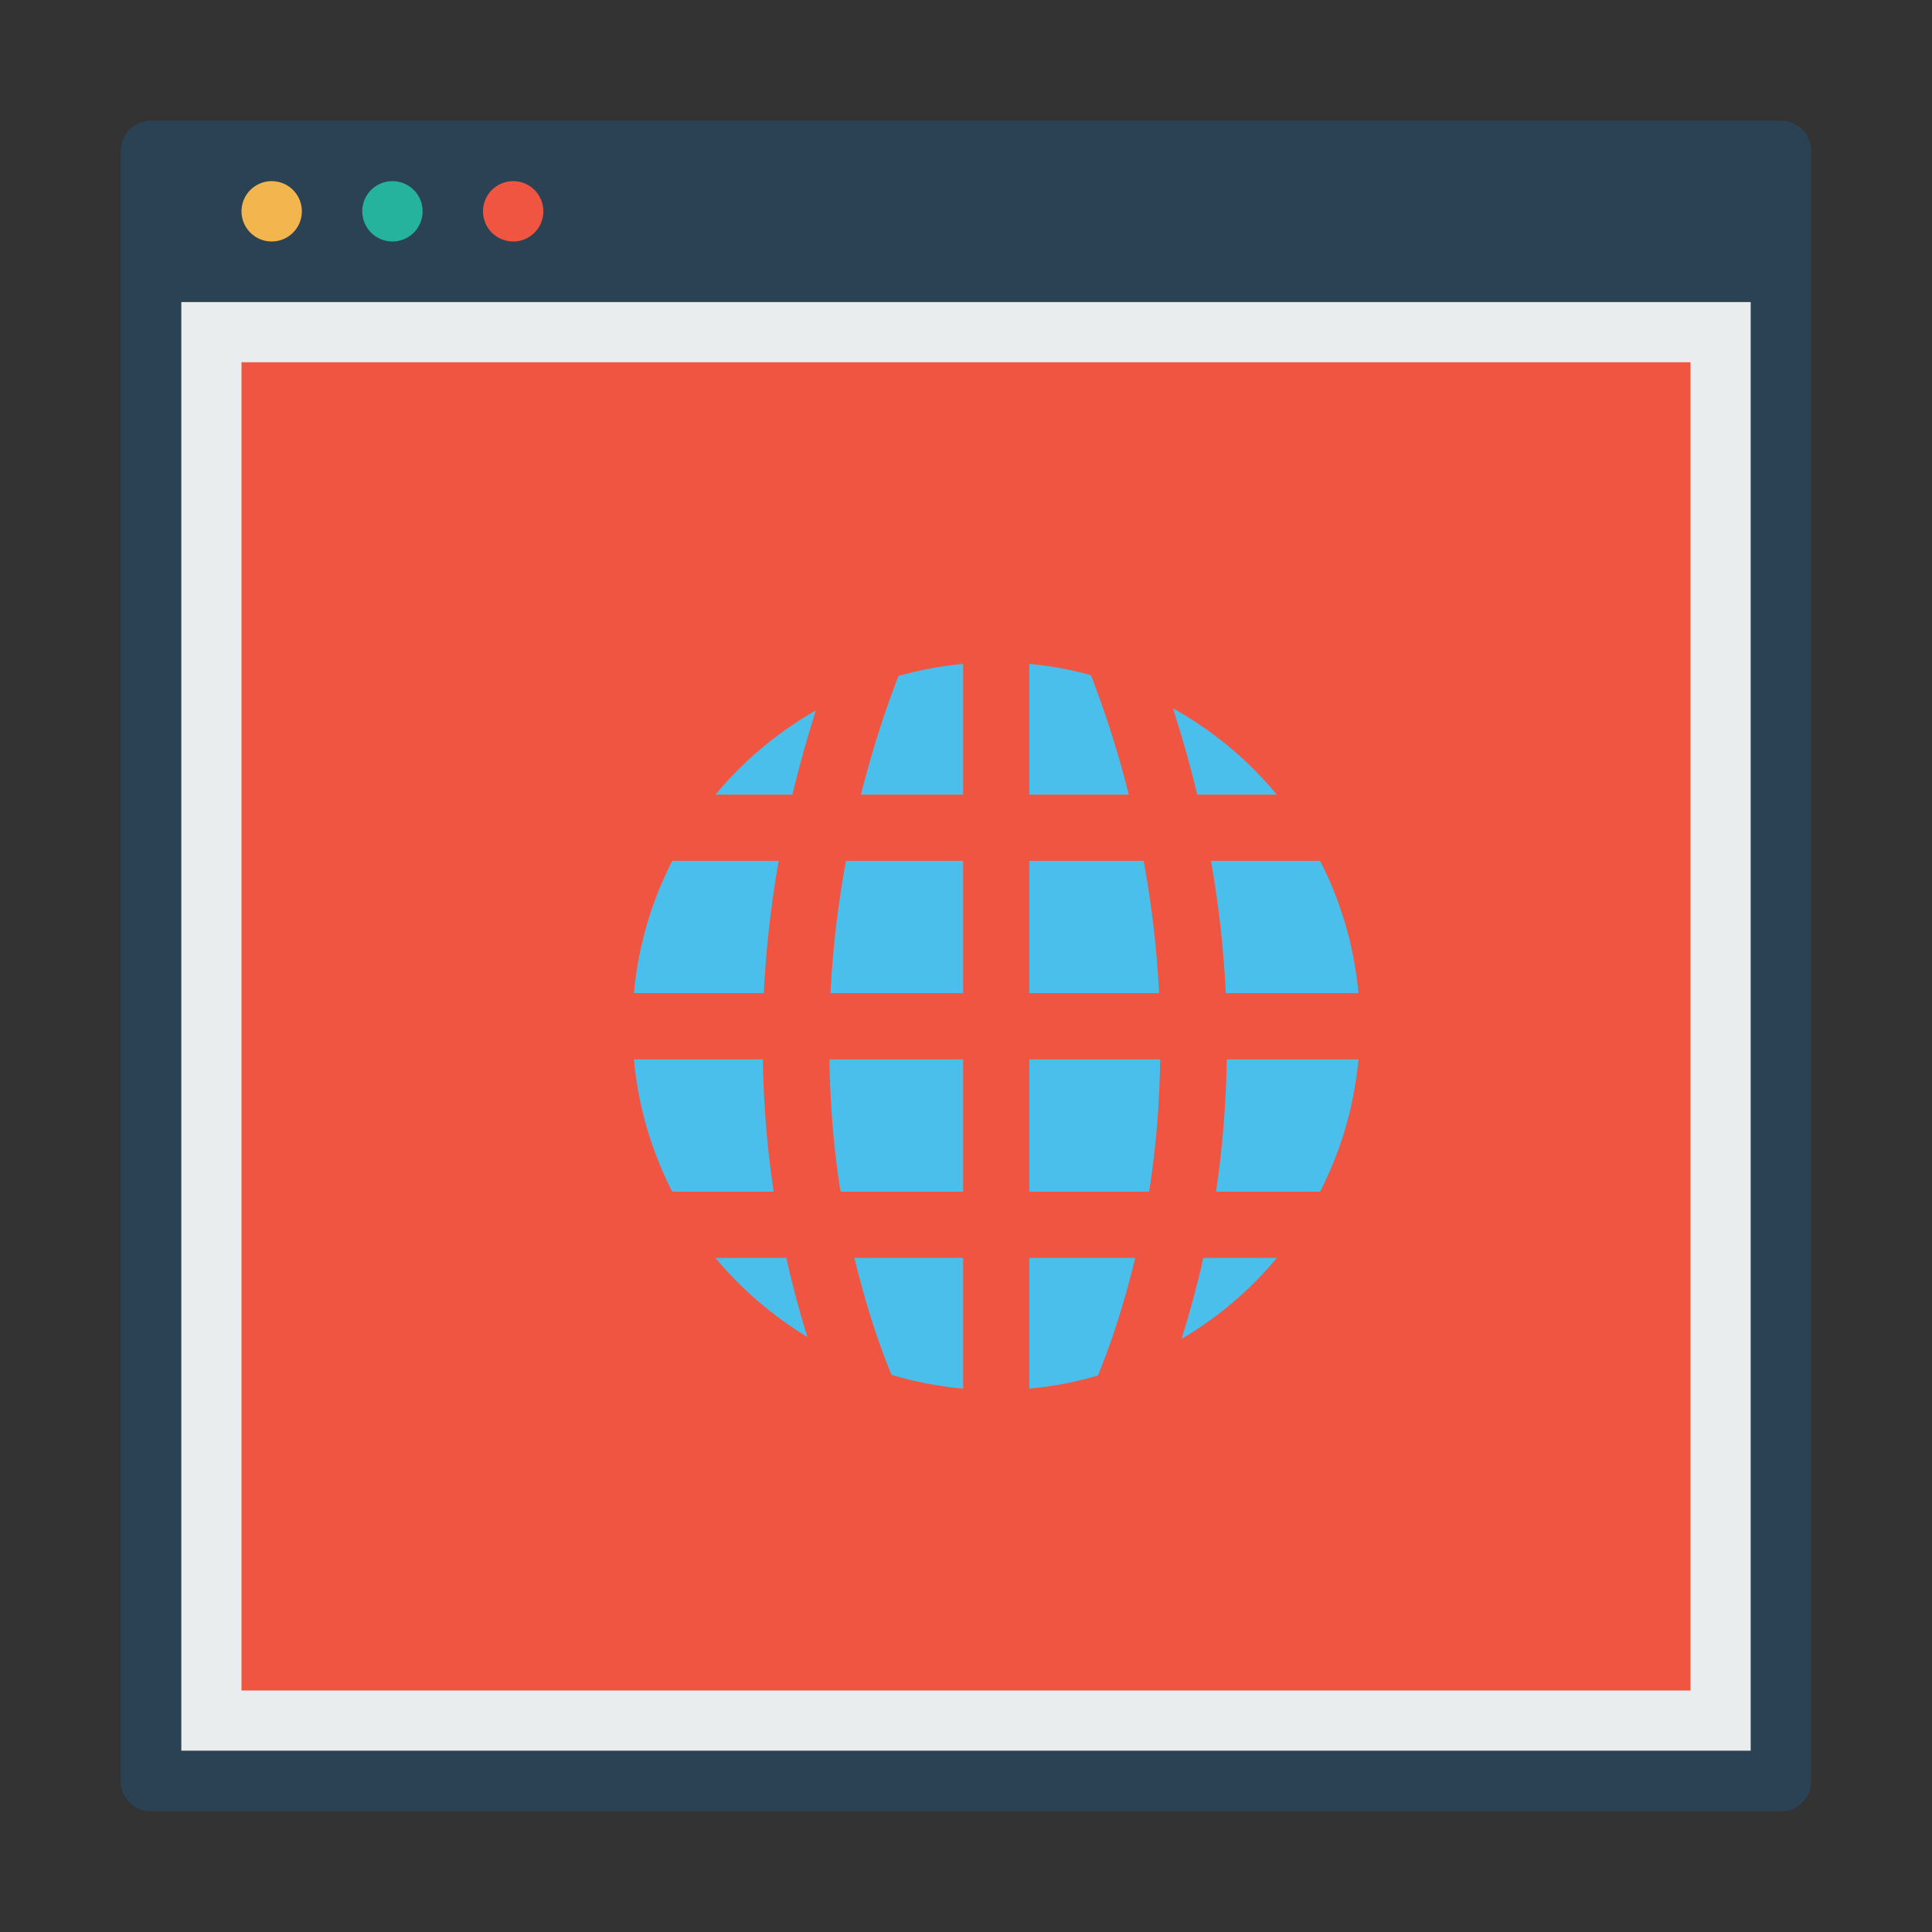 <svg xmlns="http://www.w3.org/2000/svg" width="32" height="32" id="web">
  <rect width="100%" height="100%" fill="#333333" stroke="none"/>
  <g transform="translate(33.307 -1021.139)">
    <path fill="#e9eded" d="M-30.307 1026.139h26v24h-26z" color="#000" overflow="visible" style="isolation:auto;mix-blend-mode:normal"></path>
    <path fill="#f05542" d="M-29.307 1027.139h24v22h-24z" color="#000" overflow="visible" style="isolation:auto;mix-blend-mode:normal"></path>
    <path fill="#2b4255" d="M-30.807 1023.139a.5.5 0 0 0-.5.5v27a.5.5 0 0 0 .5.5h27a.5.5 0 0 0 .5-.5v-27a.5.5 0 0 0-.5-.5zm.5 3h26v24h-26z" color="#000" font-family="sans-serif" font-weight="400" overflow="visible" style="line-height:normal;text-indent:0;text-align:start;text-decoration-line:none;text-decoration-style:solid;text-decoration-color:#000;text-transform:none;block-progression:tb;isolation:auto;mix-blend-mode:normal"></path>
    <circle cx="-28.807" cy="1024.639" r=".5" fill="#f8b74e" fill-opacity=".976" color="#000" overflow="visible" style="isolation:auto;mix-blend-mode:normal"></circle>
    <circle cx="-26.807" cy="1024.639" r=".5" fill="#25b39e" color="#000" overflow="visible" style="isolation:auto;mix-blend-mode:normal"></circle>
    <circle cx="-24.807" cy="1024.639" r=".5" fill="#f05542" color="#000" overflow="visible" style="isolation:auto;mix-blend-mode:normal"></circle>
    <path fill="#4bbfeb" d="M-17.355 1032.135a5.991 5.991 0 0 0-1.07.2c-.248.633-.451 1.293-.623 1.966h1.693v-2.166zm1.096 0v2.166h1.648a16.831 16.831 0 0 0-.627-1.98 5.992 5.992 0 0 0-1.021-.186zm2.38.736c.15.47.286.946.402 1.43h1.319a6.056 6.056 0 0 0-1.721-1.43zm-5.914.034c-.635.364-1.2.835-1.664 1.396h1.274c.114-.472.244-.938.39-1.396zm-2.379 2.492a5.978 5.978 0 0 0-.635 2.192h2.151c.036-.738.12-1.47.246-2.192h-1.762zm2.877 0a16.779 16.779 0 0 0-.257 2.192h2.197v-2.192h-1.94zm3.036 0v2.192h2.15a16.781 16.781 0 0 0-.256-2.192h-1.894zm3.01 0c.126.723.21 1.454.245 2.192h2.197a5.979 5.979 0 0 0-.636-2.192h-1.807zm-9.558 3.288a5.98 5.98 0 0 0 .635 2.192h1.679a16.336 16.336 0 0 1-.178-2.192h-2.136zm3.238 0c.012.735.068 1.468.184 2.192h2.03v-2.192h-2.214zm3.31 0v2.192h1.984c.116-.724.172-1.457.184-2.192h-2.168zm3.27 0a16.337 16.337 0 0 1-.177 2.192h1.723a5.979 5.979 0 0 0 .636-2.192h-2.182zm-8.468 3.288c.428.518.946.959 1.522 1.31-.134-.432-.249-.87-.349-1.31h-1.173zm2.301 0c.16.66.357 1.31.615 1.937.381.114.777.192 1.186.229v-2.166h-1.8zm2.897 0v2.166c.391-.035.77-.11 1.136-.216.26-.631.457-1.286.619-1.95h-1.755zm2.883 0c-.102.452-.222.9-.362 1.344.6-.356 1.138-.809 1.58-1.344h-1.218z"></path>
  </g>
</svg>
